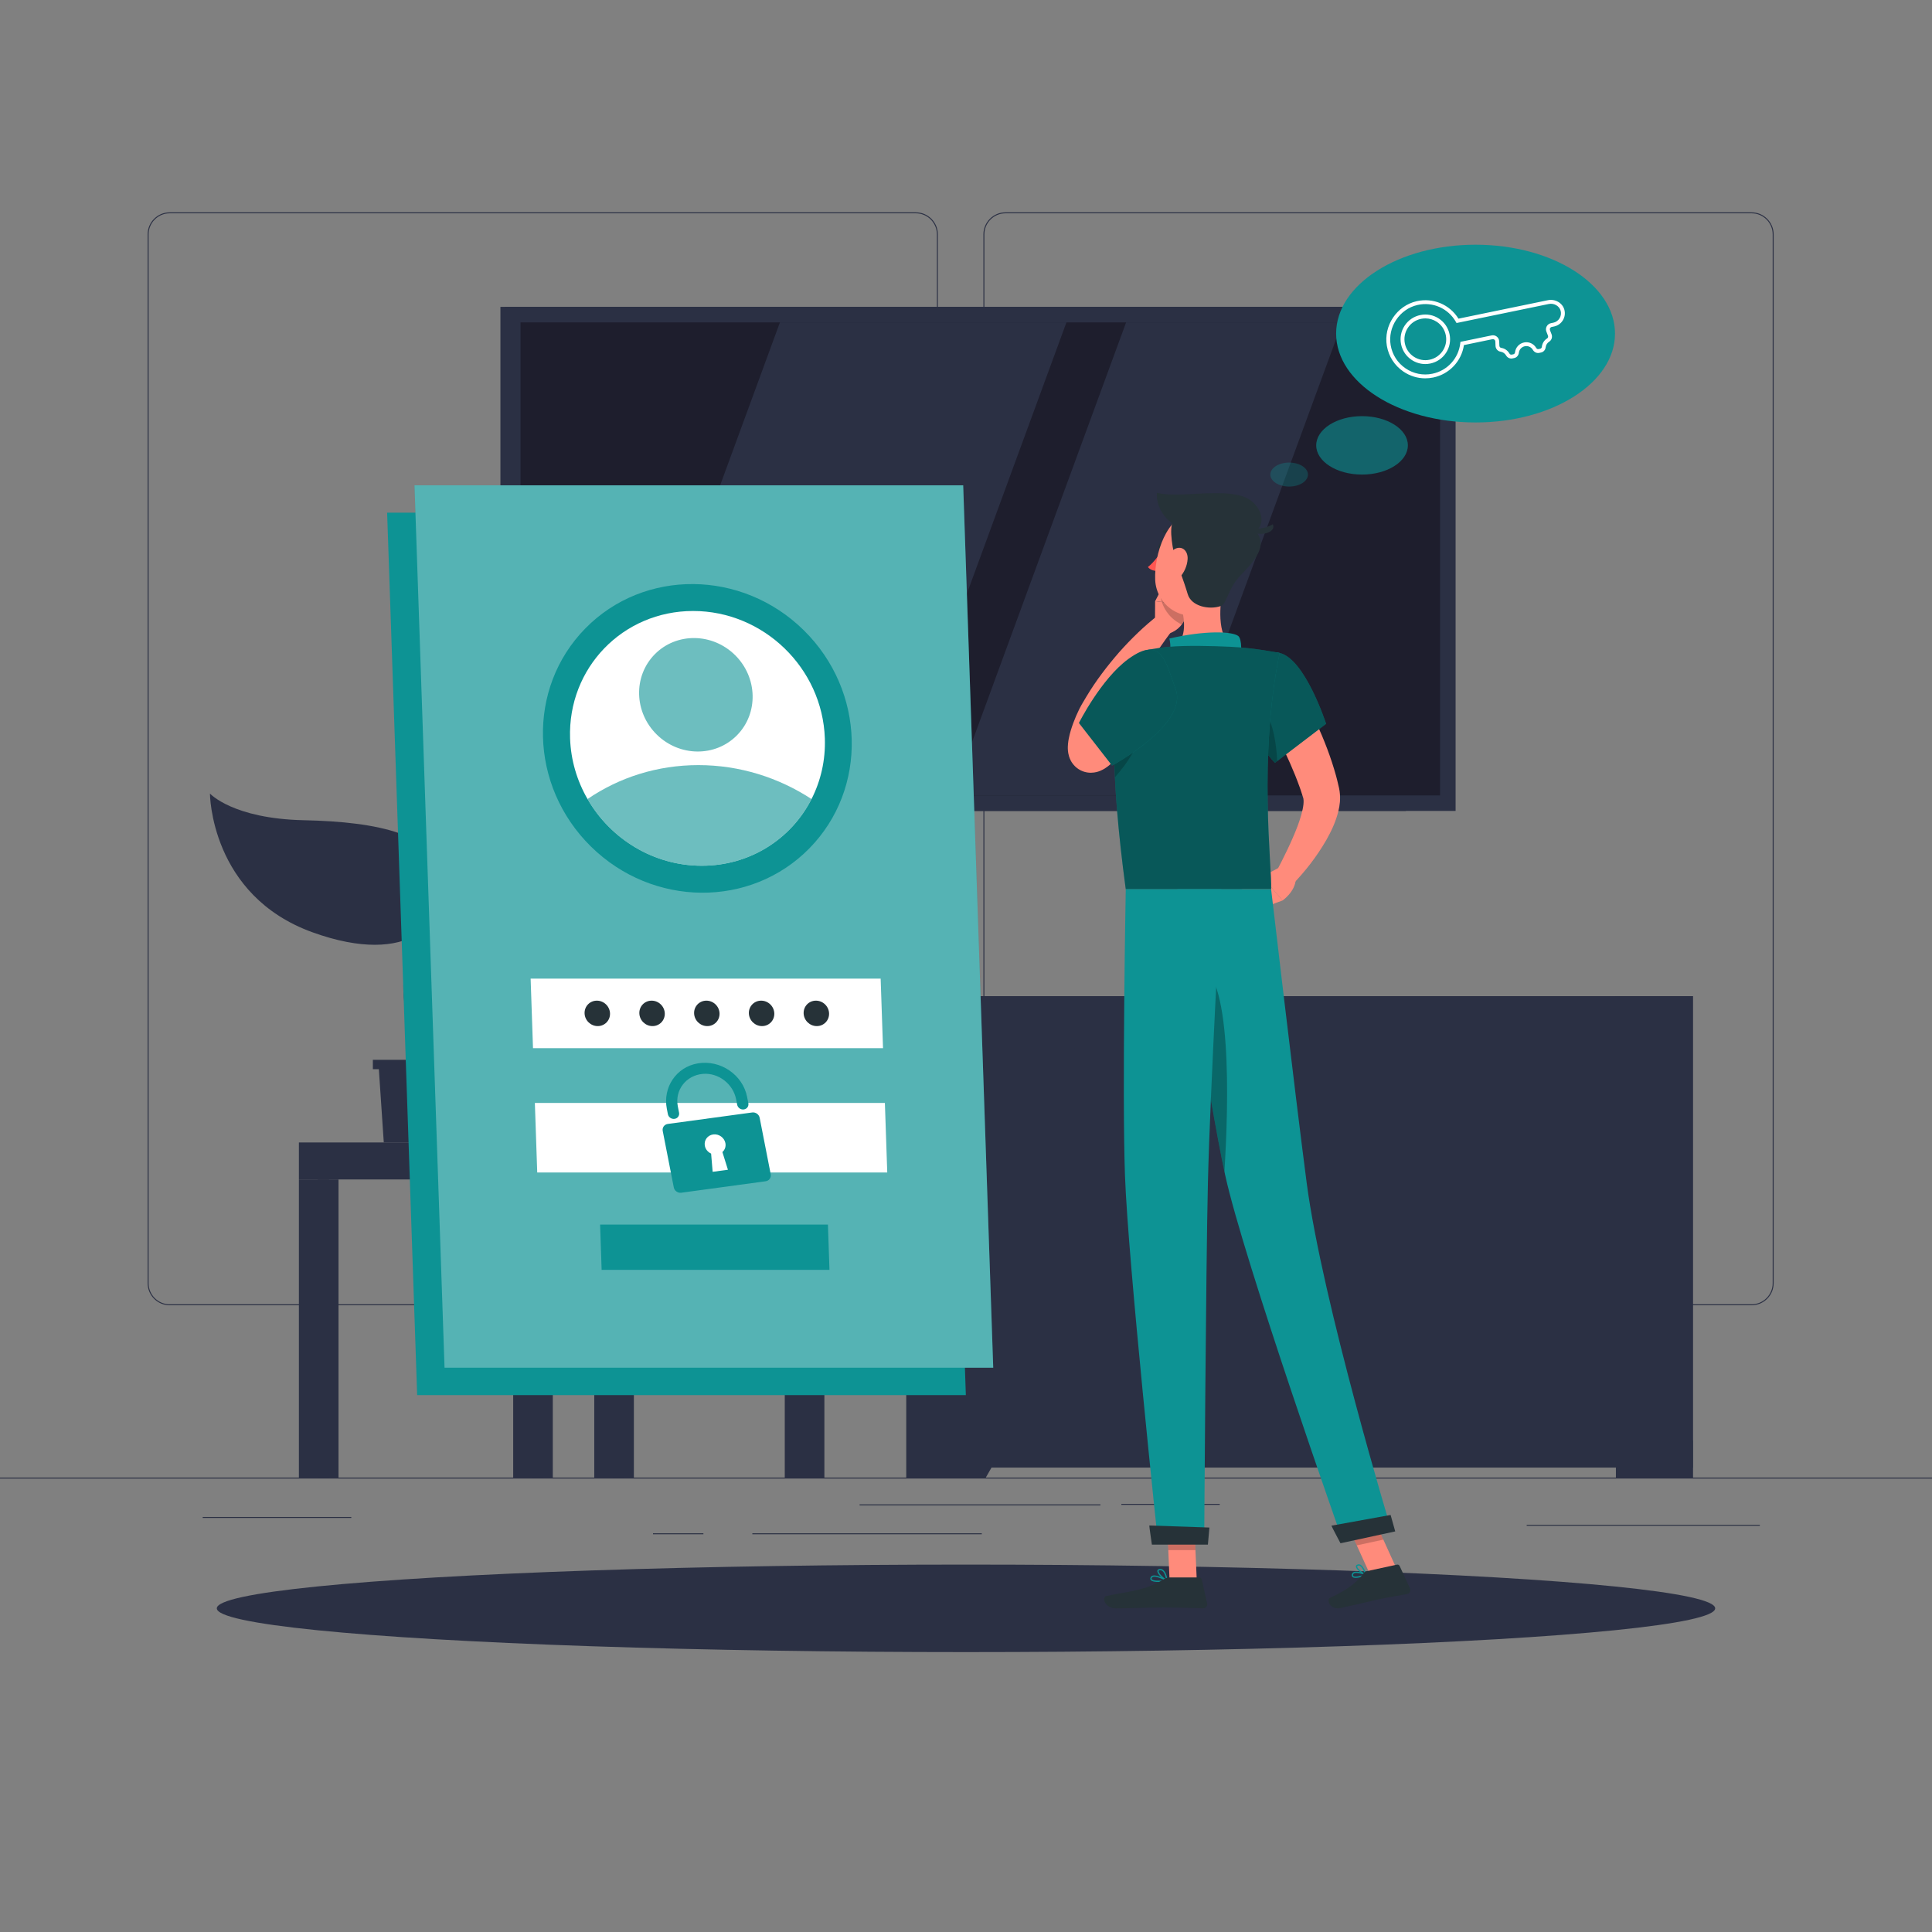 <?xml version="1.0" encoding="utf-8"?>
<!-- Generator: Adobe Illustrator 27.5.0, SVG Export Plug-In . SVG Version: 6.00 Build 0)  -->
<svg version="1.1" xmlns="http://www.w3.org/2000/svg" xmlns:xlink="http://www.w3.org/1999/xlink" x="0px" y="0px"
	 viewBox="0 0 500 500" style="enable-background:new 0 0 500 500;" xml:space="preserve">
<rect x="0" y="0" width="500" height="500" fill="#808080" stroke="none"/>
<g id="Background_Complete">
	<g>
		<rect y="382.398" style="fill:#2b3044;" width="500" height="0.25"/>
		<rect x="290.208" y="389.208" style="fill:#2b3044;" width="25.459" height="0.25"/>
		<rect x="395.111" y="394.619" style="fill:#2b3044;" width="60.333" height="0.25"/>
		<rect x="222.459" y="389.333" style="fill:#2b3044;" width="62.333" height="0.25"/>
		<rect x="169" y="396.814" style="fill:#2b3044;" width="13.041" height="0.25"/>
		<rect x="194.708" y="396.814" style="fill:#2b3044;" width="59.376" height="0.25"/>
		<rect x="52.459" y="392.592" style="fill:#2b3044;" width="38.454" height="0.25"/>
		<path style="fill:#2b3044;" d="M237.014,337.8H43.915c-3.147,0-5.708-2.561-5.708-5.708V60.66c0-3.147,2.561-5.708,5.708-5.708
			h193.099c3.146,0,5.707,2.561,5.707,5.708v271.432C242.721,335.239,240.16,337.8,237.014,337.8z M43.915,55.203
			c-3.01,0-5.458,2.448-5.458,5.458v271.432c0,3.01,2.448,5.458,5.458,5.458h193.099c3.009,0,5.457-2.448,5.457-5.458V60.66
			c0-3.009-2.448-5.458-5.457-5.458H43.915z"/>
		<path style="fill:#2b3044;" d="M453.31,337.8H260.212c-3.147,0-5.707-2.561-5.707-5.708V60.66c0-3.147,2.561-5.708,5.707-5.708
			H453.31c3.148,0,5.708,2.561,5.708,5.708v271.432C459.019,335.239,456.458,337.8,453.31,337.8z M260.212,55.203
			c-3.009,0-5.457,2.448-5.457,5.458v271.432c0,3.01,2.448,5.458,5.457,5.458H453.31c3.01,0,5.458-2.448,5.458-5.458V60.66
			c0-3.009-2.448-5.458-5.458-5.458H260.212z"/>
	</g>
	<g>
		<g>
			<g>
				<polygon style="fill:#2b3044;" points="195.962,295.667 129.561,295.667 125.53,249.167 191.931,249.167 				"/>
				<polygon style="fill:#2b3044;" points="199.401,295.667 133.001,295.667 128.97,249.167 195.37,249.167 				"/>
				<polygon style="fill:#2b3044;" points="142.077,285.681 139.863,259.152 186.293,259.152 188.506,285.681 				"/>
			</g>
			<g>
				<rect x="203.099" y="295.667" style="fill:#2b3044;" width="7.791" height="86.73"/>
				<rect x="207.938" y="295.667" style="fill:#2b3044;" width="5.411" height="86.73"/>
				
					<rect x="137.939" y="295.667" transform="matrix(-1 -1.224647e-16 1.224647e-16 -1 351.288 600.906)" style="fill:#2b3044;" width="75.409" height="9.573"/>
				<rect x="132.814" y="305.239" style="fill:#2b3044;" width="7.791" height="77.157"/>
				<rect x="137.653" y="305.239" style="fill:#2b3044;" width="5.411" height="77.157"/>
				<rect x="77.357" y="305.239" style="fill:#2b3044;" width="7.791" height="77.157"/>
				<rect x="82.196" y="305.239" style="fill:#2b3044;" width="5.411" height="77.157"/>
				<rect x="153.796" y="305.239" style="fill:#2b3044;" width="7.791" height="77.157"/>
				<rect x="158.635" y="305.239" style="fill:#2b3044;" width="5.411" height="77.157"/>
				<rect x="77.357" y="295.667" style="fill:#2b3044;" width="60.582" height="9.573"/>
			</g>
		</g>
		<g>
			<g>
				<rect x="129.508" y="79.414" style="fill:#2b3044;" width="234.33" height="130.456"/>
				<rect x="130.691" y="79.414" style="fill:#2b3044;" width="246.015" height="130.456"/>
				
					<rect x="192.49" y="25.653" transform="matrix(-1.836970e-16 1 -1 -1.836970e-16 398.34 -109.058)" style="fill:#1e1e2d;" width="122.417" height="237.976"/>
				<polygon style="fill:#2b3044;" points="231.066,205.85 275.996,83.433 201.846,83.433 156.916,205.85 				"/>
				<polygon style="fill:#2b3044;" points="302.441,205.85 347.37,83.433 291.434,83.433 246.505,205.85 				"/>
			</g>
		</g>
		<g>
			<g>
				<rect x="418.192" y="257.803" style="fill:#2b3044;" width="19.919" height="124.595"/>
				<polygon style="fill:#2b3044;" points="432.874,382.398 438.111,382.398 438.111,372.805 427.382,372.805 				"/>
				<rect x="234.535" y="257.803" style="fill:#2b3044;" width="19.919" height="124.595"/>
				<rect x="249.883" y="257.803" style="fill:#2b3044;" width="188.228" height="122.007"/>
				<path style="fill:#2b3044;" d="M434.548,297.169H253.446v-34.458h181.102V297.169z M254.446,296.169h179.102v-32.458H254.446
					V296.169z"/>
				<path style="fill:#2b3044;" d="M402.667,279.441H288.845c-5.286,0-10.375-4.264-13.96-11.698l-0.346-0.717h142.435l-0.346,0.717
					C413.043,275.177,407.954,279.441,402.667,279.441z M276.141,268.026c3.384,6.631,7.984,10.415,12.704,10.415h113.822
					c4.72,0,9.321-3.784,12.705-10.415H276.141z"/>
				<polygon style="fill:#2b3044;" points="255.121,382.398 249.883,382.398 249.883,372.805 260.612,372.805 				"/>
				<path style="fill:#2b3044;" d="M434.548,336.036H253.446v-34.458h181.102V336.036z M254.446,335.036h179.102v-32.458H254.446
					V335.036z"/>
				<path style="fill:#2b3044;" d="M402.667,318.307H288.845c-5.286,0-10.375-4.264-13.96-11.698l-0.346-0.717h142.435l-0.346,0.717
					C413.043,314.044,407.954,318.307,402.667,318.307z M276.141,306.892c3.384,6.631,7.984,10.415,12.704,10.415h113.822
					c4.721,0,9.321-3.784,12.705-10.415H276.141z"/>
				<path style="fill:#2b3044;" d="M434.548,374.902H253.446v-34.459h181.102V374.902z M254.446,373.902h179.102v-32.459H254.446
					V373.902z"/>
				<path style="fill:#2b3044;" d="M402.667,357.173H288.845c-5.286,0-10.375-4.264-13.96-11.698l-0.346-0.717h142.435l-0.346,0.717
					C413.043,352.91,407.954,357.173,402.667,357.173z M276.141,345.758c3.384,6.631,7.984,10.415,12.704,10.415h113.822
					c4.721,0,9.321-3.784,12.705-10.415H276.141z"/>
			</g>
		</g>
		<g>
			<polygon style="fill:#2b3044;" points="120.983,274.283 120.983,276.701 119.435,276.701 118.157,295.667 99.322,295.667 
				98.045,276.701 96.497,276.701 96.497,274.283 			"/>
			<path style="fill:#2b3044;" d="M114.784,227.211c-1.548-11.297-16.795-14.524-36.142-14.938
				c-18.411-0.393-24.308-6.908-24.308-6.908s0.058,26.379,26.587,35.93C106.112,250.364,116.335,238.528,114.784,227.211z"/>
			<path style="fill:#2b3044;" d="M105.379,252.824c0.323-4.647,7.742-13.186,25.587-9.304c12.904,2.807,17.701-3.882,17.701-3.882
				s-1.195,18.879-20.601,24.555C109.638,269.583,104.81,260.996,105.379,252.824z"/>
			<path style="fill:#2b3044;" d="M109.45,281.404c0.195,0,0.389-0.083,0.526-0.244c1.294-1.529,0.235-5.19-1.229-10.258
				c-1.88-6.504-4.219-14.597-2.238-20.475c1.118-3.318,2.502-6.243,3.839-9.073c2.801-5.924,5.22-11.04,3.202-16.383
				c-0.134-0.356-0.531-0.535-0.887-0.401c-0.355,0.134-0.535,0.531-0.401,0.887c1.811,4.796-0.382,9.435-3.159,15.308
				c-1.292,2.731-2.755,5.827-3.899,9.221c-2.119,6.286,0.287,14.609,2.22,21.297c1.14,3.944,2.318,8.021,1.501,8.987
				c-0.245,0.29-0.209,0.724,0.081,0.97C109.135,281.35,109.293,281.404,109.45,281.404z"/>
		</g>
	</g>
</g>
<g id="Background_Simple" style="display:none;">
	<g style="display:inline;">
		<path style="fill:#0d9394;" d="M401.846,174.319c-6.792,54.216-54.298,108.35-106.533,143.215
			C160.271,408.349,29.8,254.244,62.722,198.895c24.713-56.144,101.785-40.721,134.573-62.792
			C381.586,11.179,408.24,128.945,401.846,174.319z"/>
		<path style="opacity:0.9;fill:#FFFFFF;" d="M401.846,174.319c-6.792,54.216-54.298,108.35-106.533,143.215
			C160.271,408.349,29.8,254.244,62.722,198.895c24.713-56.144,101.785-40.721,134.573-62.792
			C381.586,11.179,408.24,128.945,401.846,174.319z"/>
	</g>
</g>
<g id="Shadow_1_">
	<ellipse id="_x3C_Path_x3E__191_" style="fill:#2b3044;" cx="250" cy="416.238" rx="193.889" ry="11.323"/>
</g>
<g id="Login">
	<g>
		<polygon style="fill:#0d9394;" points="249.96,361.048 107.96,361.048 100.188,132.681 242.188,132.681 		"/>
		<g>
			<polygon style="fill:#0d9394;" points="257.047,353.961 115.047,353.961 107.274,125.594 249.274,125.594 			"/>
			<polygon style="opacity:0.3;fill:#FFFFFF;" points="257.047,353.961 115.047,353.961 107.274,125.594 249.274,125.594 			"/>
		</g>
		<g>
			
				<ellipse transform="matrix(0.701 -0.713 0.713 0.701 -82.309 185.837)" style="fill:#0d9394;" cx="180.503" cy="191.093" rx="39.269" ry="40.629"/>
			<path style="fill:#FFFFFF;" d="M213.469,191.089c0.194,5.693-1.068,11.038-3.449,15.703
				c-5.211,10.275-15.862,17.263-28.395,17.263c-12.532,0-23.659-6.988-29.57-17.263c-2.698-4.664-4.324-10.009-4.518-15.703
				c-0.62-18.21,13.635-32.966,31.844-32.966C197.59,158.123,212.849,172.879,213.469,191.089z"/>
			<path style="opacity:0.6;fill:#0d9394;" d="M210.019,206.792c-5.211,10.275-15.862,17.263-28.395,17.263
				c-12.532,0-23.659-6.988-29.57-17.263c8.111-5.544,17.96-8.781,28.683-8.781C191.462,198.011,201.531,201.247,210.019,206.792z"
				/>
			
				<ellipse transform="matrix(0.701 -0.713 0.713 0.701 -74.379 182.188)" style="opacity:0.6;fill:#0d9394;" cx="180.119" cy="179.811" rx="14.437" ry="14.937"/>
		</g>
		<polygon style="fill:#FFFFFF;" points="228.524,271.261 137.94,271.261 137.327,253.261 227.912,253.261 		"/>
		<polygon style="fill:#FFFFFF;" points="229.62,303.434 139.035,303.434 138.422,285.434 229.007,285.434 		"/>
		<path style="fill:#0d9394;" d="M194.658,287.908l-21.829,2.968c-0.897,0.122-1.487,0.939-1.317,1.807l2.866,14.628
			c0.171,0.874,1.042,1.486,1.939,1.365l21.829-2.968c0.897-0.122,1.488-0.933,1.317-1.807l-2.866-14.628
			C196.427,288.404,195.555,287.786,194.658,287.908z M188.386,302.727l-3.952,0.538l-0.398-4.721
			c-0.841-0.371-1.45-1.117-1.622-1.996c-0.28-1.43,0.686-2.755,2.153-2.955c1.462-0.199,2.883,0.802,3.164,2.232
			c0.172,0.879-0.121,1.747-0.776,2.322L188.386,302.727z"/>
		<path style="fill:#0d9394;" d="M192.504,287.124L192.504,287.124c-0.798,0.108-1.568-0.434-1.72-1.211l-0.281-1.432
			c-0.772-3.941-4.54-6.916-8.619-6.561c-4.36,0.38-7.283,4.23-6.467,8.394l0.322,1.645c0.152,0.777-0.371,1.495-1.169,1.603l0,0
			c-0.798,0.108-1.568-0.434-1.72-1.211l-0.273-1.396c-1.076-5.492,2.381-10.772,7.974-11.745c5.88-1.024,11.678,2.942,12.799,8.665
			l0.322,1.645C193.824,286.297,193.301,287.015,192.504,287.124z"/>
		<polygon style="fill:#0d9394;" points="214.667,328.639 155.703,328.639 155.305,316.922 214.268,316.922 		"/>
		<path style="fill:#263238;" d="M186.218,262.261c0.062,1.818-1.362,3.292-3.18,3.292s-3.342-1.474-3.404-3.292
			c-0.062-1.818,1.362-3.292,3.18-3.292S186.156,260.443,186.218,262.261z"/>
		<path style="fill:#263238;" d="M172.045,262.261c0.062,1.818-1.362,3.292-3.18,3.292c-1.818,0-3.342-1.474-3.404-3.292
			c-0.062-1.818,1.362-3.292,3.18-3.292S171.983,260.443,172.045,262.261z"/>
		<path style="fill:#263238;" d="M157.872,262.261c0.062,1.818-1.362,3.292-3.18,3.292c-1.818,0-3.342-1.474-3.404-3.292
			c-0.062-1.818,1.362-3.292,3.18-3.292C156.286,258.969,157.81,260.443,157.872,262.261z"/>
		<path style="fill:#263238;" d="M200.391,262.261c0.062,1.818-1.362,3.292-3.18,3.292s-3.342-1.474-3.404-3.292
			c-0.062-1.818,1.362-3.292,3.18-3.292C198.805,258.969,200.329,260.443,200.391,262.261z"/>
		<path style="fill:#263238;" d="M214.564,262.261c0.062,1.818-1.362,3.292-3.18,3.292c-1.818,0-3.342-1.474-3.404-3.292
			c-0.062-1.818,1.362-3.292,3.18-3.292S214.503,260.443,214.564,262.261z"/>
	</g>
</g>
<g id="Character_1_">
	<g>
		<path style="fill:#FF8B7B;" d="M333.91,174.281c1.333,2.135,2.435,4.184,3.579,6.311c1.139,2.106,2.169,4.273,3.18,6.456
			c1.989,4.383,3.769,8.905,5.099,13.731c0.178,0.592,0.314,1.22,0.462,1.835l0.219,0.925l0.109,0.462l0.13,0.762
			c0.286,2.032,0.035,3.689-0.312,5.151c-0.717,2.914-1.873,5.238-3.112,7.456c-2.529,4.391-5.481,8.131-8.886,11.673l-4.211-3.188
			c2.076-3.94,4.128-8.068,5.637-12.037c0.731-1.974,1.346-3.983,1.526-5.632c0.087-0.811,0.029-1.508-0.083-1.767l-0.395-1.222
			c-0.164-0.502-0.31-1.001-0.508-1.507c-1.441-4.035-3.274-8.088-5.269-12.084c-1.967-3.981-4.147-8.034-6.293-11.817
			L333.91,174.281z"/>
		<path style="fill:#FF8B7B;" d="M331.236,224.425l-4.591,2.437l5.278,6.18c0,0,3.295-2.229,3.444-5.633L331.236,224.425z"/>
		<polygon style="fill:#FF8B7B;" points="320.466,230.673 326.122,235.16 331.923,233.043 326.644,226.863 		"/>
		<path style="fill:#263238;" d="M301.151,141.564c-0.113,0.556-0.499,0.947-0.863,0.873c-0.363-0.074-0.566-0.584-0.453-1.14
			c0.113-0.556,0.499-0.947,0.863-0.873C301.061,140.498,301.264,141.009,301.151,141.564z"/>
		<path style="fill:#FF5652;" d="M300.703,142.522c0,0-1.916,2.95-3.622,4.215c0.797,1.118,2.555,1.038,2.555,1.038L300.703,142.522
			z"/>
		<path style="fill:#FF8B7B;" d="M298.901,162.138l0.043-6.554l8.68,1.049c0,0-0.149,5.636-4.996,7.293L298.901,162.138z"/>
		<polygon style="fill:#FF8B7B;" points="301.396,150.864 307.508,152.62 307.625,156.633 298.944,155.584 		"/>
		<path style="opacity:0.2;" d="M307.51,152.62l-6.11-1.76l-1.19,2.28c0.15,3.87,2.51,7.05,5.64,8.48c1.7-2.23,1.77-4.99,1.77-4.99
			L307.51,152.62z"/>
		<path style="fill:#263238;" d="M303.814,138.891c0.081,0,0.162-0.029,0.226-0.089c0.135-0.125,0.143-0.336,0.018-0.471
			c-1.251-1.354-2.769-1.113-2.835-1.102c-0.181,0.031-0.303,0.203-0.272,0.384c0.031,0.181,0.205,0.302,0.383,0.273l0,0
			c0.05-0.008,1.237-0.182,2.235,0.898C303.635,138.855,303.724,138.891,303.814,138.891z"/>
		<path style="fill:#FF8B7B;" d="M316.591,151.683c-1.009,5.146-1.618,12.275,1.982,15.709c0,0-1.407,5.22-10.968,5.22
			c-10.514,0-5.058-4.581-5.058-4.581c4.37-1.356,4.332-6.334,3.332-10.333L316.591,151.683z"/>
		<path style="fill:#0d9394;" d="M320.542,170.833c0.936-1.326,0.899-5.515-0.101-6.254c-1.614-1.193-8.517-1.467-17.816,0.671
			c1.001,4.058-1.143,6.185-1.143,6.185L320.542,170.833z"/>
		<path style="fill:#0d9394;" d="M351.795,408.237c-0.706,0.153-1.411,0.193-1.751-0.096c-0.143-0.122-0.286-0.354-0.161-0.774
			c0.066-0.221,0.21-0.386,0.429-0.49c0.95-0.453,3.132,0.436,3.225,0.474c0.061,0.025,0.101,0.083,0.103,0.149
			c0.002,0.066-0.035,0.126-0.094,0.155C353.212,407.816,352.504,408.084,351.795,408.237z M350.651,407.113
			c-0.072,0.016-0.137,0.037-0.195,0.065c-0.132,0.063-0.215,0.156-0.253,0.284c-0.089,0.3,0.022,0.394,0.059,0.425
			c0.378,0.322,1.783,0.025,2.772-0.371C352.362,407.28,351.276,406.978,350.651,407.113z"/>
		<path style="fill:#0d9394;" d="M353.509,407.668c-0.027,0.006-0.055,0.005-0.082-0.003c-0.795-0.232-2.496-1.441-2.517-2.238
			c-0.004-0.145,0.047-0.407,0.426-0.539c0.246-0.086,0.494-0.066,0.738,0.059c0.94,0.48,1.534,2.428,1.559,2.511
			c0.018,0.059,0.002,0.122-0.041,0.165C353.568,407.646,353.54,407.661,353.509,407.668z M351.518,405.182
			c-0.024,0.005-0.049,0.012-0.073,0.02c-0.206,0.072-0.203,0.173-0.202,0.216c0.012,0.472,1.135,1.42,1.958,1.804
			c-0.206-0.562-0.676-1.671-1.278-1.978C351.785,405.173,351.652,405.153,351.518,405.182z"/>
		<path style="fill:#0d9394;" d="M299.865,409.417c-0.903,0-1.775-0.124-2.067-0.53c-0.102-0.142-0.183-0.384,0.014-0.728
			c0.11-0.193,0.288-0.324,0.528-0.39c1.171-0.318,3.629,1.082,3.733,1.142c0.06,0.035,0.092,0.103,0.081,0.171
			s-0.064,0.123-0.132,0.137C301.573,409.309,300.706,409.417,299.865,409.417z M298.749,408.053c-0.117,0-0.226,0.012-0.322,0.038
			c-0.154,0.042-0.26,0.118-0.326,0.233c-0.118,0.207-0.075,0.31-0.032,0.368c0.327,0.455,2.105,0.465,3.413,0.28
			C300.829,408.638,299.571,408.053,298.749,408.053z"/>
		<path style="fill:#0d9394;" d="M301.989,409.223c-0.023,0-0.046-0.005-0.068-0.015c-0.849-0.381-2.531-1.902-2.402-2.698
			c0.03-0.187,0.163-0.419,0.62-0.466c0.342-0.035,0.651,0.062,0.924,0.286c0.895,0.735,1.084,2.629,1.092,2.71
			c0.006,0.059-0.021,0.117-0.069,0.151C302.058,409.212,302.023,409.223,301.989,409.223z M300.273,406.371
			c-0.033,0-0.066,0.002-0.1,0.005c-0.3,0.03-0.319,0.148-0.325,0.187c-0.077,0.477,1.065,1.673,1.932,2.193
			c-0.09-0.553-0.341-1.687-0.928-2.169C300.675,406.443,300.484,406.371,300.273,406.371z"/>
		<polygon style="fill:#FF8B7B;" points="309.724,409.056 302.69,409.056 301.99,392.768 309.023,392.768 		"/>
		<polygon style="fill:#FF8B7B;" points="361.349,405.8 354.475,407.288 347.573,392.117 354.447,390.628 		"/>
		<path style="fill:#263238;" d="M353.814,406.598l7.723-1.672c0.281-0.061,0.567,0.082,0.687,0.343l2.681,5.817
			c0.278,0.603-0.09,1.311-0.742,1.44c-2.706,0.537-4.05,0.663-7.447,1.398c-2.09,0.452-6.807,1.602-9.692,2.226
			c-2.822,0.611-3.88-2.147-2.755-2.661c5.046-2.305,7.154-4.335,8.52-6.227C353.036,406.921,353.403,406.687,353.814,406.598z"/>
		<path style="fill:#263238;" d="M302.736,408.242h7.681c0.288,0,0.536,0.2,0.599,0.48l1.389,6.252
			c0.144,0.648-0.348,1.262-1.012,1.251c-2.771-0.047-6.775-0.21-10.257-0.21c-4.072,0-7.589,0.222-12.365,0.222
			c-2.888,0-3.689-2.919-2.48-3.184c5.503-1.204,9.995-1.333,14.75-4.264C301.559,408.471,302.129,408.242,302.736,408.242z"/>
		<g>
			<path style="fill:#0d9394;" d="M331.167,168.982c6.592,1.511,12.028,18.341,12.028,18.341l-13.238,10.09
				c0,0-4.859-4.581-7.021-12.999C320.669,175.593,324.426,167.437,331.167,168.982z"/>
			<path style="opacity:0.4;" d="M331.167,168.982c6.592,1.511,12.028,18.341,12.028,18.341l-13.238,10.09
				c0,0-4.859-4.581-7.021-12.999C320.669,175.593,324.426,167.437,331.167,168.982z"/>
		</g>
		<path style="fill:#FF8B7B;" d="M296.502,189.067c-1.645,1.775-3.285,3.354-4.984,4.979c-0.843,0.808-1.705,1.6-2.586,2.377
			l-1.328,1.163l-0.334,0.289c-0.162,0.139-0.359,0.304-0.57,0.465c-0.44,0.325-0.922,0.704-1.932,1.141
			c-0.535,0.206-1.223,0.479-2.432,0.503c-0.575,0.009-1.355-0.091-2.1-0.373c-0.761-0.282-1.497-0.77-2.001-1.272
			c-1.046-1.051-1.362-1.973-1.568-2.59c-0.191-0.636-0.246-1.09-0.285-1.487c-0.063-0.776-0.023-1.301,0.02-1.787
			c0.047-0.48,0.113-0.895,0.186-1.287c0.294-1.542,0.71-2.786,1.161-4.032c0.457-1.233,0.963-2.417,1.554-3.614
			c0.635-1.274,1.248-2.198,1.859-3.263c2.471-4.13,5.371-7.902,8.452-11.457c3.148-3.531,6.452-6.759,10.251-9.717l3.681,3.787
			c-2.586,3.459-5.128,7.166-7.477,10.822c-2.347,3.683-4.524,7.433-6.398,11.246c-0.432,0.942-0.965,1.974-1.265,2.762
			c-0.351,0.861-0.673,1.786-0.938,2.697c-0.262,0.9-0.473,1.838-0.568,2.526c-0.022,0.166-0.033,0.311-0.033,0.395
			c-0.003,0.077,0.017,0.12,0.007-0.093c-0.01-0.116-0.021-0.289-0.129-0.655c-0.122-0.348-0.312-1.007-1.154-1.859
			c-0.406-0.399-1.016-0.817-1.648-1.043c-0.611-0.239-1.25-0.309-1.684-0.307c-0.925,0.021-1.338,0.21-1.612,0.308
			c-0.49,0.212-0.5,0.269-0.495,0.247l0.384-0.35l1.201-1.1l2.391-2.239c1.582-1.491,3.174-3.081,4.677-4.557L296.502,189.067z"/>
		<path style="opacity:0.2;" d="M325.517,181.358c3.581,3.543,4.749,9.996,5.027,15.606l-0.584,0.45c0,0-4.864-4.586-7.028-13.002
			c-0.134-0.526-0.249-1.053-0.345-1.57L325.517,181.358z"/>
		<g>
			<path style="fill:#0d9394;" d="M289.508,176.035c-1.438,7.599-2.338,23.203,1.837,54.105h37.621
				c0.259-5.775-3.37-33.947,2.201-61.158c0,0-6.449-1.294-12.594-1.59c-4.807-0.232-11.767-0.385-15.993,0.001
				c-1.764,0.161-3.495,0.416-5.038,0.689C293.474,168.801,290.276,171.976,289.508,176.035z"/>
			<path style="opacity:0.4;" d="M289.508,176.035c-1.438,7.599-2.338,23.203,1.837,54.105h37.621
				c0.259-5.775-3.37-33.947,2.201-61.158c0,0-6.449-1.294-12.594-1.59c-4.807-0.232-11.767-0.385-15.993,0.001
				c-1.764,0.161-3.495,0.416-5.038,0.689C293.474,168.801,290.276,171.976,289.508,176.035z"/>
		</g>
		<path style="opacity:0.2;" d="M295.265,187.266l-6.798-1.628c-0.211,4.117-0.23,9.22,0.077,15.53
			C291.675,197.606,295.667,192.053,295.265,187.266z"/>
		<g>
			<polygon style="opacity:0.2;" points="301.991,392.772 302.351,401.168 309.388,401.168 309.028,392.772 			"/>
			<polygon style="opacity:0.2;" points="354.451,390.632 347.573,392.121 351.134,399.941 358.012,398.452 			"/>
		</g>
		<path style="fill:#FF8B7B;" d="M319.934,144.155c-1.807,6.743-2.522,10.781-6.683,13.585c-6.259,4.217-14.051-0.623-14.295-7.77
			c-0.219-6.433,2.773-16.379,10.008-17.738C316.093,130.894,321.741,137.412,319.934,144.155z"/>
		<path style="fill:#263238;" d="M304.147,144.414c-0.334-0.904-1.892-7.872-0.43-9.681c1.463-1.809,18.111-0.508,20.573,1.915
			c4.084,4.019,1.251,7.606-3.22,12.234c-3.363,3.48-3.492,7.403-5.188,7.978c-2.972,1.009-7.581,0.061-8.505-3.112
			C306.453,150.576,304.147,144.414,304.147,144.414z"/>
		<path style="fill:#263238;" d="M322.274,128.722c-5.885-2.506-16.917,0.266-22.875-1.17c-0.213,3.085,1.649,8.032,7.606,9.362
			c0,0,8.457,1.649,15,1.383C328.548,138.031,327.271,130.85,322.274,128.722z"/>
		<path style="fill:#263238;" d="M323.194,136.861c0,0,3.639,0.41,6.222-1.194C330.521,138.326,324.472,139.056,323.194,136.861z"/>
		<path style="fill:#FF8B7B;" d="M307.354,144.691c-0.109,1.825-0.956,3.542-1.976,4.666c-1.533,1.689-3.133,0.638-3.405-1.42
			c-0.245-1.852,0.258-4.963,2.133-5.894C305.953,141.124,307.478,142.604,307.354,144.691z"/>
		<path style="fill:#0d9394;" d="M304.69,230.14c0,0,7.982,53.753,12.365,73.891c4.799,22.053,30.531,95.014,30.531,95.014
			l12.591-2.726c0,0-17.993-59.458-22.021-90.289c-3.094-23.682-9.19-75.89-9.19-75.89H304.69z"/>
		<path style="fill:#263238;" d="M344.571,394.842c-0.054,0.012,2.347,4.553,2.347,4.553l14.166-3.067l-1.194-4.259L344.571,394.842
			z"/>
		<path style="opacity:0.3;" d="M309.735,249.292c9.23,1.81,8.253,36.23,7.143,53.933c-2.662-12.514-6.558-36.594-9.22-53.684
			C308.27,249.235,308.96,249.139,309.735,249.292z"/>
		<path style="fill:#0d9394;" d="M291.345,230.14c0,0-0.969,52.59-0.204,74.039c0.796,22.311,8.589,95.363,8.589,95.363h11.915
			c0,0,0.437-71.748,0.967-93.66c0.578-23.887,3.462-75.742,3.462-75.742H291.345z"/>
		<path style="fill:#263238;" d="M297.437,394.796c-0.055,0,0.672,4.947,0.672,4.947h14.494l0.392-4.415L297.437,394.796z"/>
		<g>
			<path style="fill:#0d9394;" d="M304.252,178.342c3.373,9.089-16.442,19.795-16.442,19.795l-8.578-11.028
				c0,0,5.723-11.39,12.746-16.525C300.653,164.241,301.684,171.423,304.252,178.342z"/>
			<path style="opacity:0.4;" d="M304.252,178.342c3.373,9.089-16.442,19.795-16.442,19.795l-8.578-11.028
				c0,0,5.723-11.39,12.746-16.525C300.653,164.241,301.684,171.423,304.252,178.342z"/>
		</g>
	</g>
</g>
<g id="Thinking">
	<g>
		<ellipse style="fill:#0d9394;" cx="381.875" cy="86.333" rx="36.087" ry="23"/>
		<path style="fill:#FFFFFF;" d="M368.846,97.91c-2.005,0-3.962-0.6-5.662-1.759c-2.28-1.554-3.795-3.91-4.266-6.634
			c-0.898-5.207,2.56-10.395,7.709-11.565l0,0c4.24-0.961,8.546,0.846,10.823,4.517l23.167-4.781
			c1.877-0.387,3.784,0.732,4.246,2.497c0.245,0.938,0.1,1.907-0.41,2.729c-0.511,0.822-1.313,1.381-2.26,1.577l-0.608,0.126
			c-0.182,0.037-0.33,0.147-0.418,0.309c-0.088,0.16-0.101,0.349-0.035,0.519l0.408,1.062c0.277,0.719,0.019,1.528-0.616,1.923
			c-0.494,0.308-0.83,0.836-0.897,1.414c-0.082,0.708-0.555,1.253-1.204,1.387l-0.477,0.098c-0.647,0.132-1.297-0.178-1.654-0.796
			c-0.418-0.722-1.248-1.094-2.068-0.924c-0.823,0.17-1.442,0.841-1.542,1.67c-0.085,0.709-0.558,1.253-1.205,1.386l-0.467,0.096
			c-0.641,0.133-1.297-0.179-1.654-0.796c-0.293-0.504-0.813-0.856-1.392-0.942c-0.739-0.11-1.298-0.75-1.329-1.522l-0.046-1.137
			c-0.007-0.185-0.091-0.349-0.236-0.462c-0.145-0.114-0.319-0.155-0.507-0.119l-7.382,1.524c-0.626,4.183-3.779,7.532-7.951,8.393
			C370.224,97.839,369.532,97.91,368.846,97.91z M366.848,78.927c-4.639,1.054-7.754,5.729-6.943,10.42
			c0.423,2.455,1.788,4.577,3.843,5.978s4.527,1.896,6.964,1.393c3.865-0.798,6.762-3.968,7.206-7.888l0.041-0.36l8.085-1.669
			c0.467-0.097,0.95,0.017,1.325,0.311c0.375,0.293,0.6,0.734,0.62,1.21l0.046,1.137c0.011,0.288,0.216,0.535,0.476,0.573
			c0.891,0.133,1.659,0.654,2.11,1.43c0.11,0.19,0.319,0.373,0.588,0.318l0.467-0.096c0.265-0.055,0.388-0.307,0.414-0.525
			c0.149-1.256,1.087-2.273,2.333-2.53c1.242-0.256,2.501,0.308,3.135,1.402c0.11,0.19,0.318,0.375,0.587,0.318l0.478-0.098
			c0.265-0.055,0.387-0.306,0.411-0.523c0.104-0.892,0.602-1.674,1.364-2.147c0.224-0.139,0.313-0.446,0.21-0.714l-0.408-1.063
			c-0.171-0.445-0.138-0.939,0.091-1.357c0.229-0.417,0.627-0.712,1.094-0.808l0.608-0.126c0.676-0.139,1.248-0.539,1.612-1.124
			c0.364-0.586,0.468-1.278,0.293-1.948c-0.33-1.258-1.713-2.054-3.078-1.77l-23.869,4.926l-0.18-0.314
			C374.768,79.784,370.786,78.032,366.848,78.927L366.848,78.927z M368.859,94.213c-1.238,0-2.449-0.36-3.508-1.056
			c-1.43-0.941-2.407-2.381-2.752-4.056c-0.347-1.678-0.02-3.389,0.921-4.817c0.94-1.427,2.381-2.403,4.057-2.749
			c1.678-0.347,3.389-0.021,4.816,0.918c1.427,0.938,2.403,2.38,2.749,4.059c0.347,1.675,0.02,3.385-0.918,4.813
			c-0.939,1.43-2.381,2.408-4.06,2.754l0,0C369.73,94.169,369.293,94.213,368.859,94.213z M368.889,82.4
			c-0.369,0-0.74,0.038-1.11,0.114c-1.414,0.292-2.63,1.116-3.423,2.32c-0.793,1.205-1.069,2.648-0.777,4.065
			c0.292,1.413,1.116,2.628,2.323,3.422c1.206,0.793,2.649,1.07,4.063,0.778l0,0c1.416-0.292,2.632-1.118,3.425-2.324
			c0.792-1.205,1.067-2.647,0.775-4.062c-0.293-1.417-1.116-2.634-2.32-3.426C370.954,82.704,369.933,82.4,368.889,82.4z"/>
		<ellipse style="opacity:0.6;fill:#0d9394;" cx="352.495" cy="115.258" rx="11.861" ry="7.56"/>
		<ellipse style="opacity:0.3;fill:#0d9394;" cx="333.629" cy="122.817" rx="4.869" ry="3.103"/>
	</g>
</g>
</svg>
